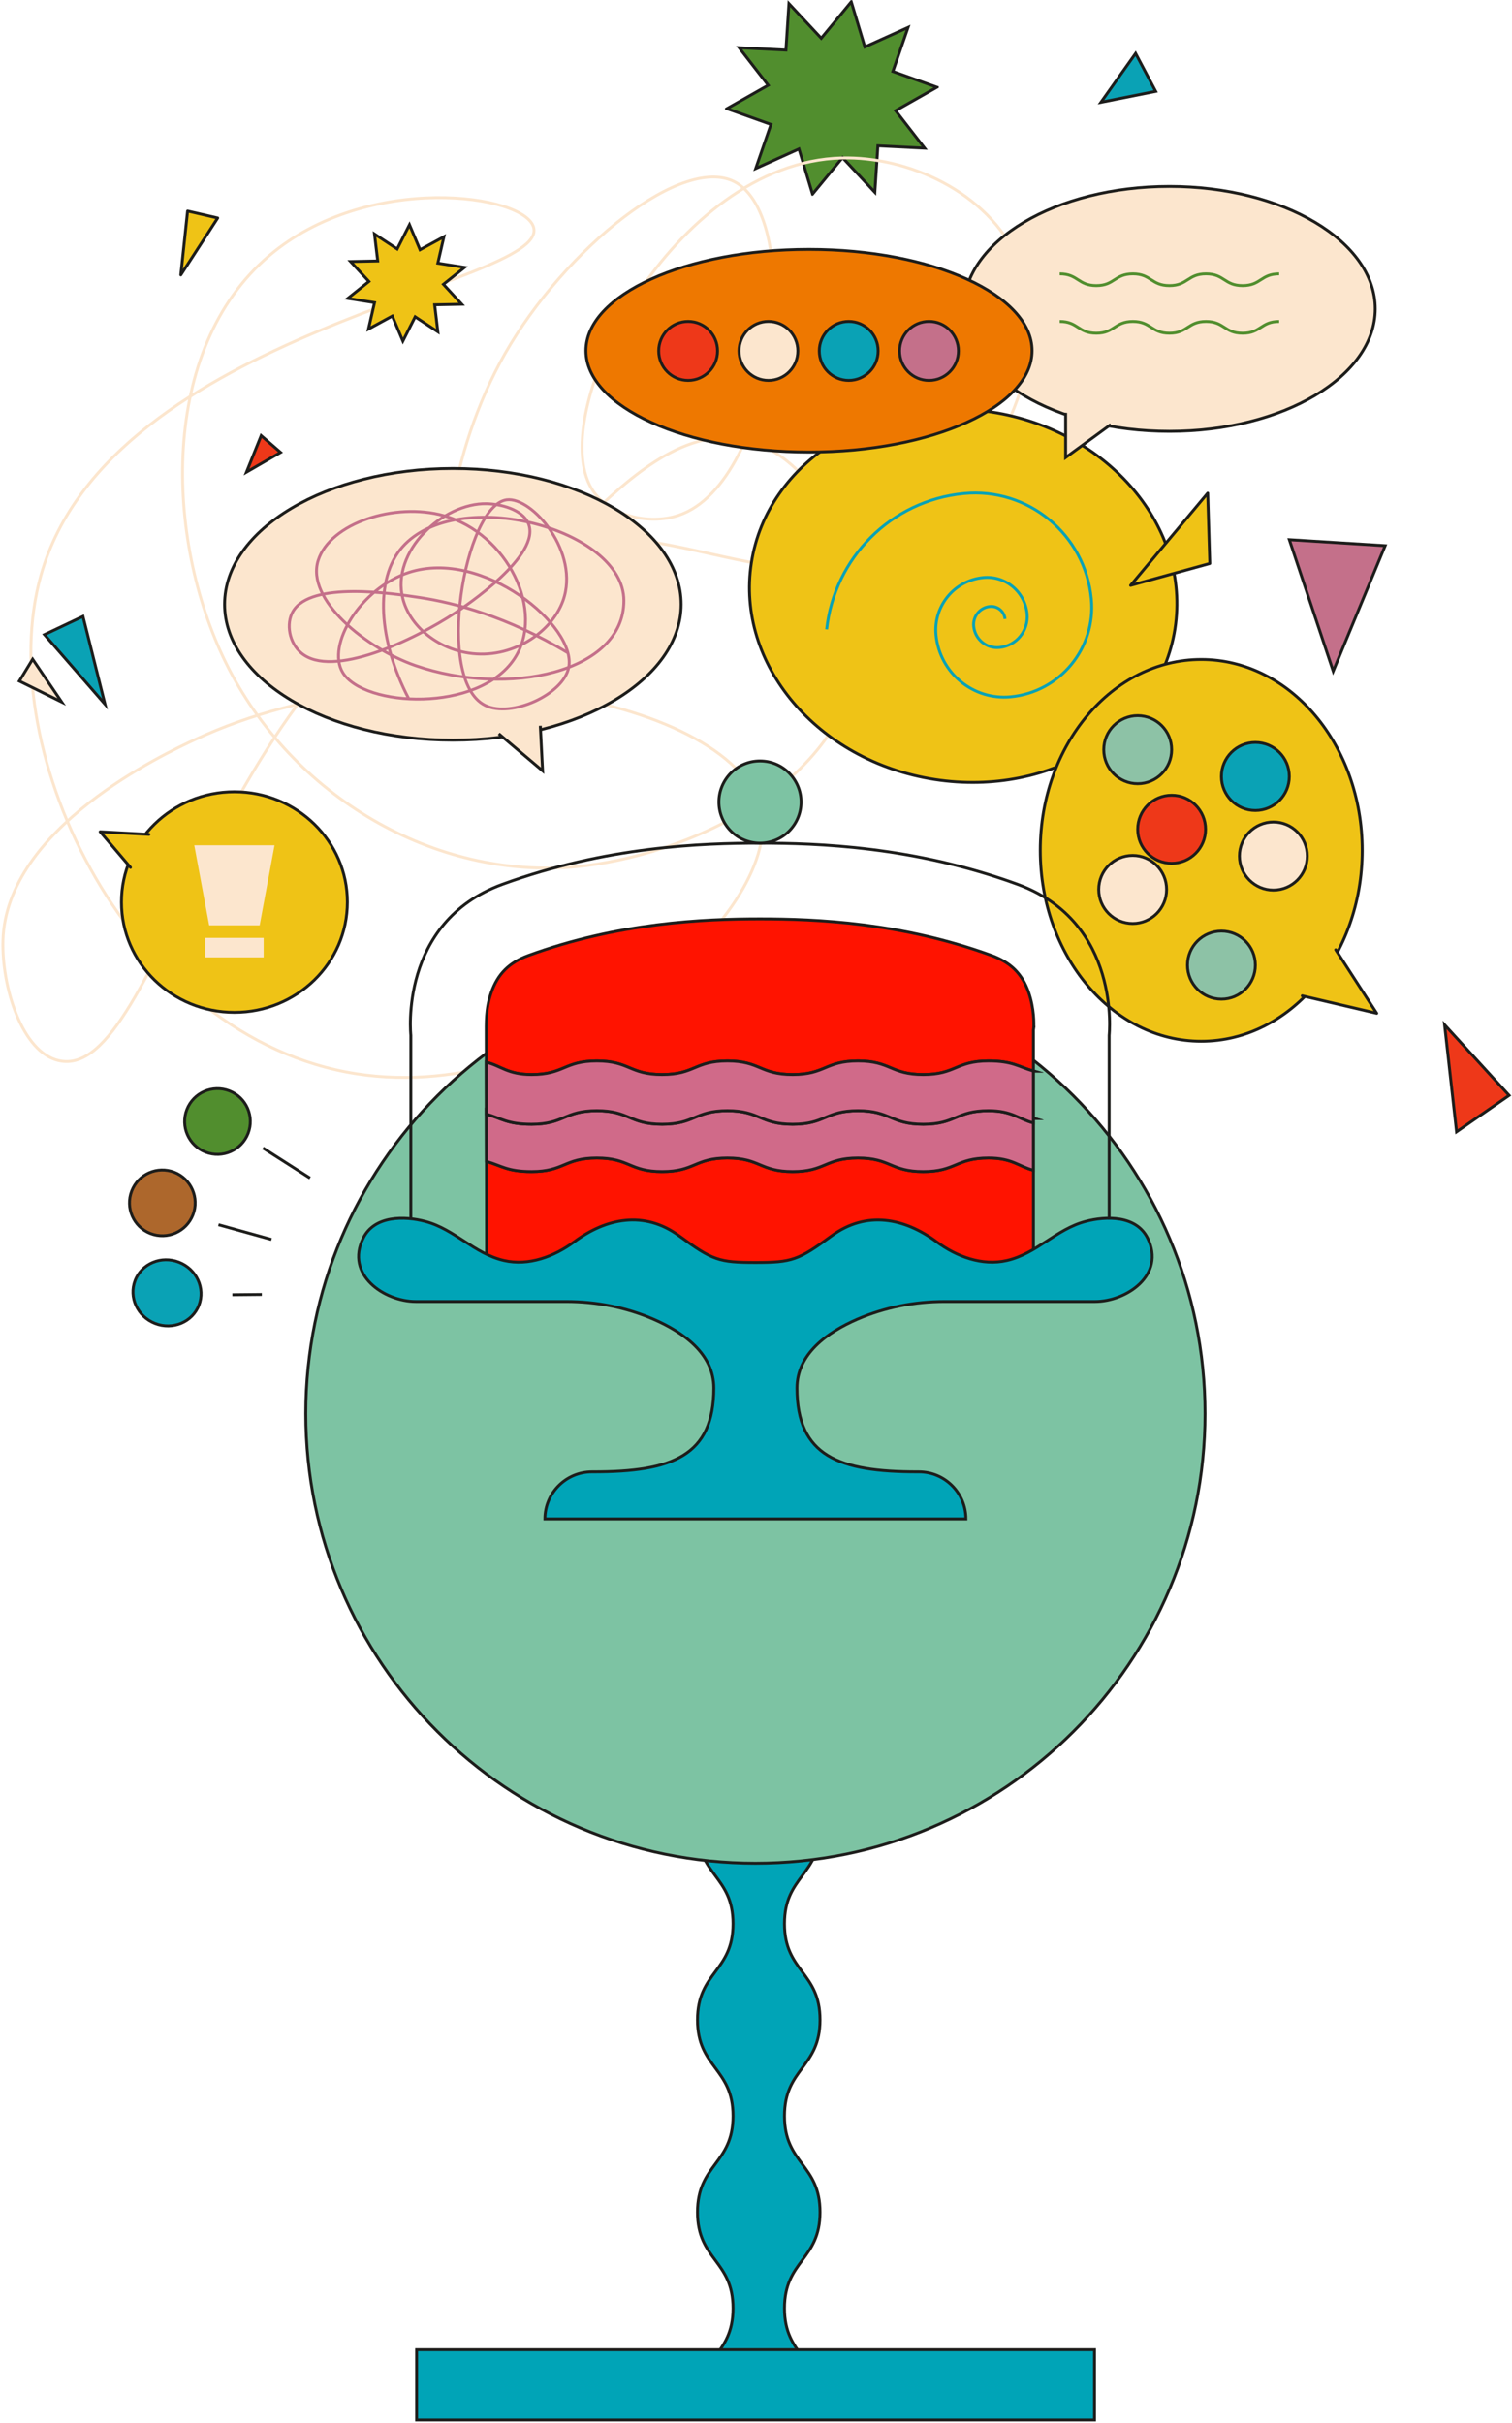 <svg width="522" height="836" viewBox="0 0 522 836" fill="none" xmlns="http://www.w3.org/2000/svg">
<g clip-path="url(#clip0_148_936)">
<path d="M265.215 29.407L250.948 37.491L266.162 42.93L260.911 58.134L275.83 51.394L280.516 66.967L290.877 54.397L302.03 66.341L303.079 50.301L319.224 51.121L309.19 38.181L323.457 30.092L308.249 24.653L313.499 9.454L298.581 16.195L293.89 0.616L283.528 13.191L272.376 1.248L271.332 17.287L255.187 16.468L265.215 29.407Z" fill="#518E2E"/>
<path d="M265.215 29.407L250.948 37.491L266.162 42.93L260.911 58.134L275.83 51.394L280.516 66.967L290.877 54.397L302.03 66.341L303.079 50.301L319.224 51.121L309.19 38.181L323.457 30.092L308.249 24.653L313.499 9.454L298.581 16.195L293.89 0.616L283.528 13.191L272.376 1.248L271.332 17.287L255.187 16.468L265.215 29.407Z" stroke="#1D1D1B" stroke-miterlimit="10"/>
</g>
<path d="M20.271 365.964C7.576 363.01 0.582 340.581 1.019 324.544C2.072 285.594 56.885 260.056 67.363 255.175C144.707 219.14 255.191 241.23 262.847 280.296C269.674 315.17 195.05 381.613 123.201 370.525C45.345 358.497 -3.107 259.582 14.143 198.445C38.043 113.727 188.93 98.6 184.264 78.612C181.535 66.923 126.936 59.35 92.912 88.248C55.022 120.428 56.839 185.797 77.944 228.631C100.782 274.97 150.361 303.597 198.897 299.055C235.911 295.598 291.478 271.668 296.778 225.106C300.215 194.91 282.229 157.693 257.342 151.825C217.292 142.373 179.458 218.801 161.566 208.691C148.899 201.525 155.018 155.95 174.326 122.055C194.742 86.194 236.283 52.212 254.39 63.165C277.992 77.44 267.653 166.564 234.281 177.808C224.119 181.226 210.008 178.05 204.289 168.666C188.157 142.218 232.427 55.97 290.649 54.507C313.04 53.946 340.917 65.828 351.507 89.661C365.534 121.213 344.727 163.397 318.452 183.357C272.496 218.278 230.853 169.237 168.766 190.552C74.889 222.782 55.367 374.118 20.29 365.954L20.271 365.964Z" stroke="#FCE6CE" stroke-linecap="round" stroke-linejoin="round"/>
<path d="M156.348 255.385C199.871 255.385 235.154 234.401 235.154 208.517C235.154 182.632 199.871 161.648 156.348 161.648C112.825 161.648 77.542 182.632 77.542 208.517C77.542 234.401 112.825 255.385 156.348 255.385Z" fill="#FCE6CE" stroke="#1D1D1B" stroke-miterlimit="10"/>
<path d="M172.182 253.167L187.328 265.962L186.535 250.428" fill="#FCE6CE"/>
<path d="M172.182 253.167L187.328 265.962L186.535 250.428" stroke="#1D1D1B" stroke-miterlimit="10"/>
<path d="M141.141 241.132C130.648 221.109 129.218 199.709 138.903 188.75C157.898 167.246 215.382 182.382 215.382 207.259C215.382 232.136 175.164 240.641 143.42 229.641C126.425 223.752 105.497 206.884 109.86 193.321C113.971 180.533 136.305 173.199 153.193 177.926C175.296 184.11 188.375 211.036 177.567 227.313C165.153 246.01 125.608 244.058 118.322 232.037C112.573 222.55 124.56 202.903 141.189 197.509C166.79 189.201 199.128 216.051 196.355 230.256C194.518 239.662 176.451 247.807 167.487 243.371C149.938 234.688 160.36 174.384 174.909 172.46C183.722 171.294 200.351 190.714 194.355 207.299C190.379 218.294 176.614 227.617 161.77 225.337C150.767 223.644 141.488 215.935 139.09 206.604C134.891 190.295 152.834 173.454 168.061 173.802C172.702 173.909 180.208 175.686 182.351 180.501C187.259 191.532 160.041 209.547 157.292 211.371C142.755 220.997 114.66 234.217 104.035 225.337C99.892 221.872 98.613 215.22 101.179 210.908C107.378 200.484 135.456 204.744 145.022 206.193C156.798 207.978 175.124 212.669 196.076 225.285" stroke="#C4708A" stroke-miterlimit="10"/>
<path d="M322.644 268.94C363.026 275.237 400.188 251.968 405.646 216.965C411.105 181.963 382.794 148.483 342.412 142.185C302.03 135.887 264.868 159.157 259.41 194.16C253.951 229.162 282.262 262.642 322.644 268.94Z" fill="#EFC316" stroke="#1D1D1B" stroke-linecap="round" stroke-linejoin="round"/>
<path d="M285.391 217.162C288.01 192.747 307.447 172.709 332.791 170.279C354.97 168.153 374.659 184.445 376.766 206.669C378.381 223.687 365.917 238.802 348.932 240.431C335.926 241.676 324.382 232.123 323.143 219.09C322.196 209.111 329.502 200.244 339.466 199.289C347.094 198.56 353.862 204.16 354.59 211.803C355.146 217.656 350.862 222.855 345.021 223.416C340.547 223.845 336.579 220.558 336.154 216.076C335.83 212.646 338.342 209.594 341.766 209.267C344.387 209.017 346.717 210.942 346.965 213.569" stroke="#0AA2B5" stroke-miterlimit="10"/>
<path d="M403.733 148.827C442.973 148.827 474.784 129.909 474.784 106.572C474.784 83.235 442.973 64.317 403.733 64.317C364.493 64.317 332.683 83.235 332.683 106.572C332.683 129.909 364.493 148.827 403.733 148.827Z" fill="#FCE6CE" stroke="#1D1D1B" stroke-miterlimit="10"/>
<path d="M383.506 146.465L367.896 157.869V142.451" fill="#FCE6CE"/>
<path d="M383.506 146.465L367.896 157.869V142.451" stroke="#1D1D1B" stroke-miterlimit="10"/>
<path d="M365.857 94.494C372.17 94.494 372.17 98.555 378.484 98.555C384.797 98.555 384.797 94.494 391.111 94.494C397.424 94.494 397.424 98.555 403.738 98.555C410.051 98.555 410.051 94.494 416.365 94.494C422.678 94.494 422.678 98.555 428.992 98.555C435.305 98.555 435.305 94.494 441.619 94.494" fill="#FCE6CE"/>
<path d="M365.857 94.494C372.17 94.494 372.17 98.555 378.484 98.555C384.797 98.555 384.797 94.494 391.111 94.494C397.424 94.494 397.424 98.555 403.738 98.555C410.051 98.555 410.051 94.494 416.365 94.494C422.678 94.494 422.678 98.555 428.992 98.555C435.305 98.555 435.305 94.494 441.619 94.494" stroke="#518E2E" stroke-miterlimit="10"/>
<path d="M365.857 110.926C372.17 110.926 372.17 114.987 378.484 114.987C384.797 114.987 384.797 110.926 391.111 110.926C397.424 110.926 397.424 114.987 403.738 114.987C410.051 114.987 410.051 110.926 416.365 110.926C422.678 110.926 422.678 114.987 428.992 114.987C435.305 114.987 435.305 110.926 441.619 110.926" fill="#FCE6CE"/>
<path d="M365.857 110.926C372.17 110.926 372.17 114.987 378.484 114.987C384.797 114.987 384.797 110.926 391.111 110.926C397.424 110.926 397.424 114.987 403.738 114.987C410.051 114.987 410.051 110.926 416.365 110.926C422.678 110.926 422.678 114.987 428.992 114.987C435.305 114.987 435.305 110.926 441.619 110.926" stroke="#518E2E" stroke-miterlimit="10"/>
<path d="M279.292 155.978C321.826 155.978 356.307 140.325 356.307 121.015C356.307 101.705 321.826 86.051 279.292 86.051C236.758 86.051 202.278 101.705 202.278 121.015C202.278 140.325 236.758 155.978 279.292 155.978Z" fill="#EE7800" stroke="#1D1D1B" stroke-miterlimit="10"/>
<path d="M237.566 131.266C243.175 131.266 247.722 126.709 247.722 121.088C247.722 115.467 243.175 110.91 237.566 110.91C231.957 110.91 227.41 115.467 227.41 121.088C227.41 126.709 231.957 131.266 237.566 131.266Z" fill="#EE3819" stroke="#1D1D1B" stroke-miterlimit="10"/>
<path d="M265.291 131.266C270.9 131.266 275.447 126.709 275.447 121.088C275.447 115.467 270.9 110.91 265.291 110.91C259.682 110.91 255.135 115.467 255.135 121.088C255.135 126.709 259.682 131.266 265.291 131.266Z" fill="#FCE6CE" stroke="#1D1D1B" stroke-miterlimit="10"/>
<path d="M293.009 131.266C298.618 131.266 303.165 126.709 303.165 121.088C303.165 115.467 298.618 110.91 293.009 110.91C287.4 110.91 282.853 115.467 282.853 121.088C282.853 126.709 287.4 131.266 293.009 131.266Z" fill="#0AA2B5" stroke="#1D1D1B" stroke-miterlimit="10"/>
<path d="M320.728 131.266C326.337 131.266 330.884 126.709 330.884 121.088C330.884 115.467 326.337 110.91 320.728 110.91C315.119 110.91 310.572 115.467 310.572 121.088C310.572 126.709 315.119 131.266 320.728 131.266Z" fill="#C4708A" stroke="#1D1D1B" stroke-miterlimit="10"/>
<path d="M414.722 359.272C384.027 359.272 359.145 329.784 359.145 293.408C359.145 257.033 384.027 227.545 414.722 227.545C445.416 227.545 470.299 257.033 470.299 293.408C470.299 329.784 445.416 359.272 414.722 359.272Z" fill="#EFC316" stroke="#1D1D1B" stroke-linecap="round" stroke-linejoin="round"/>
<path d="M449.584 343.601L475.307 349.635L461.135 327.713" fill="#EFC316"/>
<path d="M449.584 343.601L475.307 349.635L461.135 327.713" stroke="#1D1D1B" stroke-linecap="round" stroke-linejoin="round"/>
<path d="M433.397 279.655C426.926 279.655 421.68 274.398 421.68 267.913C421.68 261.428 426.926 256.171 433.397 256.171C439.868 256.171 445.114 261.428 445.114 267.913C445.114 274.398 439.868 279.655 433.397 279.655Z" fill="#0AA2B5" stroke="#1D1D1B" stroke-miterlimit="10"/>
<path d="M392.778 270.415C386.307 270.415 381.061 265.158 381.061 258.673C381.061 252.188 386.307 246.931 392.778 246.931C399.249 246.931 404.495 252.188 404.495 258.673C404.495 265.158 399.249 270.415 392.778 270.415Z" fill="#8DC2A6" stroke="#1D1D1B" stroke-miterlimit="10"/>
<path d="M421.68 344.751C415.209 344.751 409.964 339.494 409.964 333.009C409.964 326.524 415.209 321.267 421.68 321.267C428.151 321.267 433.397 326.524 433.397 333.009C433.397 339.494 428.151 344.751 421.68 344.751Z" fill="#8DC2A6" stroke="#1D1D1B" stroke-miterlimit="10"/>
<path d="M439.618 307.12C433.147 307.12 427.901 301.863 427.901 295.378C427.901 288.893 433.147 283.636 439.618 283.636C446.089 283.636 451.334 288.893 451.334 295.378C451.334 301.863 446.089 307.12 439.618 307.12Z" fill="#FCE6CE" stroke="#1D1D1B" stroke-miterlimit="10"/>
<path d="M391.04 318.655C384.569 318.655 379.323 313.398 379.323 306.913C379.323 300.428 384.569 295.171 391.04 295.171C397.511 295.171 402.757 300.428 402.757 306.913C402.757 313.398 397.511 318.655 391.04 318.655Z" fill="#FCE6CE" stroke="#1D1D1B" stroke-miterlimit="10"/>
<path d="M404.495 297.88C398.024 297.88 392.778 292.623 392.778 286.138C392.778 279.653 398.024 274.396 404.495 274.396C410.966 274.396 416.211 279.653 416.211 286.138C416.211 292.623 410.966 297.88 404.495 297.88Z" fill="#EE3819" stroke="#1D1D1B" stroke-miterlimit="10"/>
<path d="M80.928 349.308C102.464 349.308 119.923 332.273 119.923 311.26C119.923 290.246 102.464 273.211 80.928 273.211C59.392 273.211 41.933 290.246 41.933 311.26C41.933 332.273 59.392 349.308 80.928 349.308Z" fill="#EFC316" stroke="#1D1D1B" stroke-linecap="round" stroke-linejoin="round"/>
<path d="M51.41 287.907L34.586 286.991L45.047 299.294" fill="#EFC316"/>
<path d="M51.41 287.907L34.586 286.991L45.047 299.294" stroke="#1D1D1B" stroke-linecap="round" stroke-linejoin="round"/>
<path d="M89.641 319.284H72.211L67.072 291.652H94.78L89.641 319.284Z" fill="#FCE6CE"/>
<path d="M91.019 323.604H70.837V330.332H91.019V323.604Z" fill="#FCE6CE"/>
<path d="M390.326 201.981L416.95 170.153L417.671 194.432L390.326 201.981Z" fill="#EFC316" stroke="#1D1D1B" stroke-linecap="round" stroke-linejoin="round"/>
<path d="M502.865 390.519L521 377.959L498.73 353.608L502.865 390.519Z" fill="#EE3819" stroke="#1D1D1B" stroke-miterlimit="10"/>
<path d="M445.134 186.217L478.208 188.29L460.274 231.576L445.134 186.217Z" fill="#C4708A" stroke="#1D1D1B" stroke-miterlimit="10"/>
<path d="M28.649 212.676L15.355 218.973L36.251 242.98L28.649 212.676Z" fill="#0AA2B5" stroke="#1D1D1B" stroke-miterlimit="10"/>
<path d="M398.985 31.513L392.055 18.427L380.086 35.293L398.985 31.513Z" fill="#0AA2B5" stroke="#1D1D1B" stroke-miterlimit="10"/>
<path d="M70.969 397.528C76.806 399.798 83.378 396.907 85.648 391.07C87.918 385.233 85.027 378.661 79.19 376.391C73.353 374.121 66.781 377.013 64.511 382.85C62.241 388.686 65.132 395.258 70.969 397.528Z" fill="#518E2E" stroke="#1D1D1B" stroke-miterlimit="10"/>
<path d="M51.936 425.612C57.772 427.882 64.344 424.991 66.614 419.154C68.884 413.317 65.993 406.745 60.156 404.475C54.319 402.205 47.748 405.097 45.477 410.934C43.207 416.77 46.099 423.342 51.936 425.612Z" fill="#AD672C" stroke="#1D1D1B" stroke-miterlimit="10"/>
<path d="M53.549 456.658C59.629 459.022 66.398 456.207 68.668 450.371C70.938 444.534 67.85 437.885 61.77 435.521C55.69 433.156 48.921 435.971 46.651 441.808C44.381 447.644 47.469 454.293 53.549 456.658Z" fill="#0AA2B5" stroke="#1D1D1B" stroke-miterlimit="10"/>
<path d="M90.785 396.109L107.029 406.483" stroke="#1D1D1B" stroke-miterlimit="10"/>
<path d="M75.421 422.579L93.72 427.668" stroke="#1D1D1B" stroke-miterlimit="10"/>
<path d="M80.216 446.75L90.393 446.653" stroke="#1D1D1B" stroke-miterlimit="10"/>
<path d="M6.67 234.998L11.275 227.449L21.303 242.217L6.67 234.998Z" fill="#FCE6CE" stroke="#1D1D1B" stroke-miterlimit="10"/>
<path d="M64.757 72.821L75.159 75.221L62.423 94.864L64.757 72.821Z" fill="#EFC316" stroke="#1D1D1B" stroke-linecap="round" stroke-linejoin="round"/>
<path d="M96.847 156.098L90.166 150.309L85.102 162.897L96.847 156.098Z" fill="#EE3819" stroke="#1D1D1B" stroke-miterlimit="10"/>
<mask id="mask0_148_936" style="mask-type:luminance" maskUnits="userSpaceOnUse" x="139" y="637" width="243" height="174">
<path d="M381.007 637.861H139.834V810.961H381.007V637.861Z" fill="white"/>
</mask>
<g mask="url(#mask0_148_936)">
<path d="M270.829 663.767C270.829 647.186 283.105 647.186 283.105 630.594H240.802C240.802 647.175 253.078 647.175 253.078 663.767C253.078 680.359 240.802 680.348 240.802 696.94C240.802 713.532 253.078 713.521 253.078 730.113C253.078 746.705 240.802 746.694 240.802 763.287C240.802 779.879 253.078 779.868 253.078 796.46C253.078 813.052 240.802 813.041 240.802 829.633C240.802 846.225 253.078 846.214 253.078 862.806C253.078 879.398 240.802 879.387 240.802 895.979H283.105C283.105 879.398 270.829 879.398 270.829 862.806C270.829 846.214 283.105 846.225 283.105 829.633C283.105 813.041 270.829 813.052 270.829 796.46C270.829 779.868 283.105 779.879 283.105 763.287C283.105 746.694 270.829 746.705 270.829 730.113C270.829 713.521 283.105 713.532 283.105 696.94C283.105 680.348 270.829 680.359 270.829 663.767Z" fill="#00A4B7" stroke="#1D1D1B" stroke-miterlimit="10"/>
</g>
<path d="M377.868 810.753H143.832V835H377.868V810.753Z" fill="#00A4B7" stroke="#1D1D1B" stroke-miterlimit="10"/>
<path d="M260.795 642.909C346.529 642.909 416.03 573.448 416.03 487.764C416.03 402.08 346.529 332.619 260.795 332.619C175.061 332.619 105.56 402.08 105.56 487.764C105.56 573.448 175.061 642.909 260.795 642.909Z" fill="#7DC3A3" stroke="#1D1D1B" stroke-miterlimit="10"/>
<path d="M382.922 424.624V357.206C382.922 357.206 387.176 318.257 351.37 305.152C315.564 292.046 282.23 290.917 262.378 290.917C242.525 290.917 209.191 292.046 173.385 305.152C137.579 318.257 141.833 357.206 141.833 357.206V424.624" stroke="#1D1D1B" stroke-miterlimit="10"/>
<path d="M262.378 290.917C270.213 290.917 276.564 284.569 276.564 276.738C276.564 268.907 270.213 262.56 262.378 262.56C254.542 262.56 248.191 268.907 248.191 276.738C248.191 284.569 254.542 290.917 262.378 290.917Z" fill="#7DC3A3" stroke="#1D1D1B" stroke-miterlimit="10"/>
<path d="M356.909 354.537L356.781 355.398V436.925H167.988L167.931 400.73L167.903 382.837L167.86 357.77C167.86 352.842 167.648 348.111 169.598 342.49C171.817 336.065 175.759 332.125 182.386 329.696C213.331 318.37 242.864 317.057 262.377 317.057C281.891 317.057 311.423 318.37 342.369 329.696C348.996 332.125 352.938 336.065 355.156 342.49C357.078 348.083 356.951 353.421 356.894 354.537H356.909Z" fill="#FF1300" stroke="#1D1D1B" stroke-miterlimit="10"/>
<path d="M356.767 385.887V403.78C351.807 402.509 349.434 399.558 341.28 399.558C330.019 399.558 330.019 404.246 318.743 404.246C307.467 404.246 307.481 399.558 296.205 399.558C284.929 399.558 284.943 404.246 273.667 404.246C262.391 404.246 262.406 399.558 251.13 399.558C239.854 399.558 239.854 404.246 228.592 404.246C217.33 404.246 217.33 399.558 206.054 399.558C194.778 399.558 194.793 404.246 183.517 404.246C175.123 404.246 173.074 402.184 167.931 400.73L167.903 382.837C172.933 384.08 175.293 387.088 183.517 387.088C194.778 387.088 194.778 382.399 206.054 382.399C217.33 382.399 217.316 387.088 228.592 387.088C239.868 387.088 239.854 382.399 251.13 382.399C262.406 382.399 262.391 387.088 273.667 387.088C284.943 387.088 284.929 382.399 296.205 382.399C307.481 382.399 307.481 387.088 318.743 387.088C330.005 387.088 330.005 382.399 341.28 382.399C349.631 382.399 351.709 384.447 356.781 385.887H356.767Z" fill="#D06A89" stroke="#1D1D1B" stroke-miterlimit="10"/>
<path d="M356.767 385.887V403.78C351.807 402.509 349.434 399.558 341.28 399.558C330.019 399.558 330.019 404.246 318.743 404.246C307.467 404.246 307.481 399.558 296.205 399.558C284.929 399.558 284.943 404.246 273.667 404.246C262.391 404.246 262.406 399.558 251.13 399.558C239.854 399.558 239.854 404.246 228.592 404.246C217.33 404.246 217.33 399.558 206.054 399.558C194.778 399.558 194.793 404.246 183.517 404.246C175.123 404.246 173.074 402.184 167.931 400.73L167.903 382.837C172.933 384.08 175.293 387.088 183.517 387.088C194.778 387.088 194.778 382.399 206.054 382.399C217.33 382.399 217.316 387.088 228.592 387.088C239.868 387.088 239.854 382.399 251.13 382.399C262.406 382.399 262.391 387.088 273.667 387.088C284.943 387.088 284.929 382.399 296.205 382.399C307.481 382.399 307.481 387.088 318.743 387.088C330.005 387.088 330.005 382.399 341.28 382.399C349.631 382.399 351.709 384.447 356.781 385.887H356.767Z" fill="#D06A89" stroke="#1D1D1B" stroke-miterlimit="10"/>
<path d="M356.767 369.563V387.455C351.807 386.184 349.434 383.233 341.28 383.233C330.019 383.233 330.019 387.921 318.743 387.921C307.467 387.921 307.481 383.233 296.205 383.233C284.929 383.233 284.943 387.921 273.667 387.921C262.391 387.921 262.406 383.233 251.13 383.233C239.854 383.233 239.854 387.921 228.592 387.921C217.33 387.921 217.33 383.233 206.054 383.233C194.778 383.233 194.793 387.921 183.517 387.921C175.123 387.921 173.074 385.859 167.931 384.405L167.903 366.512C172.933 367.755 175.293 370.763 183.517 370.763C194.778 370.763 194.778 366.074 206.054 366.074C217.33 366.074 217.316 370.763 228.592 370.763C239.868 370.763 239.854 366.074 251.13 366.074C262.406 366.074 262.391 370.763 273.667 370.763C284.943 370.763 284.929 366.074 296.205 366.074C307.481 366.074 307.481 370.763 318.743 370.763C330.005 370.763 330.005 366.074 341.28 366.074C349.631 366.074 351.709 368.122 356.781 369.563H356.767Z" fill="#D06A89" stroke="#1D1D1B" stroke-miterlimit="10"/>
<path d="M356.767 369.563V387.455C351.807 386.184 349.434 383.233 341.28 383.233C330.019 383.233 330.019 387.921 318.743 387.921C307.467 387.921 307.481 383.233 296.205 383.233C284.929 383.233 284.943 387.921 273.667 387.921C262.391 387.921 262.406 383.233 251.13 383.233C239.854 383.233 239.854 387.921 228.592 387.921C217.33 387.921 217.33 383.233 206.054 383.233C194.778 383.233 194.793 387.921 183.517 387.921C175.123 387.921 173.074 385.859 167.931 384.405L167.903 366.512C172.933 367.755 175.293 370.763 183.517 370.763C194.778 370.763 194.778 366.074 206.054 366.074C217.33 366.074 217.316 370.763 228.592 370.763C239.868 370.763 239.854 366.074 251.13 366.074C262.406 366.074 262.391 370.763 273.667 370.763C284.943 370.763 284.929 366.074 296.205 366.074C307.481 366.074 307.481 370.763 318.743 370.763C330.005 370.763 330.005 366.074 341.28 366.074C349.631 366.074 351.709 368.122 356.781 369.563H356.767Z" fill="#D06A89" stroke="#1D1D1B" stroke-miterlimit="10"/>
<path d="M396.19 427.195C392.305 419.371 381.947 419.512 374.684 421.461C364.595 424.158 357.869 432.575 347.597 434.934C339.076 436.882 330.259 433.592 323.279 428.423C312.356 420.331 299.187 417.549 287.091 426.432C275.632 434.849 273.385 435.611 260.795 435.611C248.205 435.611 245.958 434.849 234.498 426.432C222.403 417.549 209.234 420.317 198.311 428.423C191.331 433.592 182.513 436.897 173.993 434.934C163.72 432.575 156.994 424.158 146.905 421.461C139.642 419.512 129.285 419.371 125.399 427.195C119.111 439.848 132.662 449.084 143.571 449.084H195.485C205.842 449.084 216.129 451.075 225.625 455.199C236.025 459.718 246.438 467.188 246.438 478.91C246.438 502.381 232.04 507.846 204.811 507.846H204.373C195.4 507.846 188.123 515.119 188.123 524.086H260.795H333.466C333.466 515.119 326.189 507.846 317.217 507.846H316.779C289.55 507.846 275.151 502.381 275.151 478.91C275.151 467.174 285.551 459.718 295.965 455.199C305.46 451.075 315.747 449.084 326.105 449.084H378.019C388.942 449.084 402.478 439.848 396.19 427.195Z" fill="#00A4B7" stroke="#1D1D1B" stroke-miterlimit="10"/>
<path d="M160.387 92.269L153.092 98.109L159.424 104.988L150.059 105.177L151.165 114.485L143.331 109.316L139.088 117.688L135.44 109.051L127.21 113.53L129.298 104.421L120.066 102.966L127.361 97.126L121.03 90.246L130.404 90.048L129.289 80.749L137.122 85.909L141.365 77.546L145.013 86.174L153.253 81.695L151.155 90.813L160.387 92.269Z" fill="#EFC316" stroke="#1D1D1B" stroke-miterlimit="10"/>
<defs>
<clipPath id="clip0_148_936">
<rect width="73.795" height="67.47" fill="white" transform="translate(250.308 0.059)"/>
</clipPath>
</defs>
</svg>
